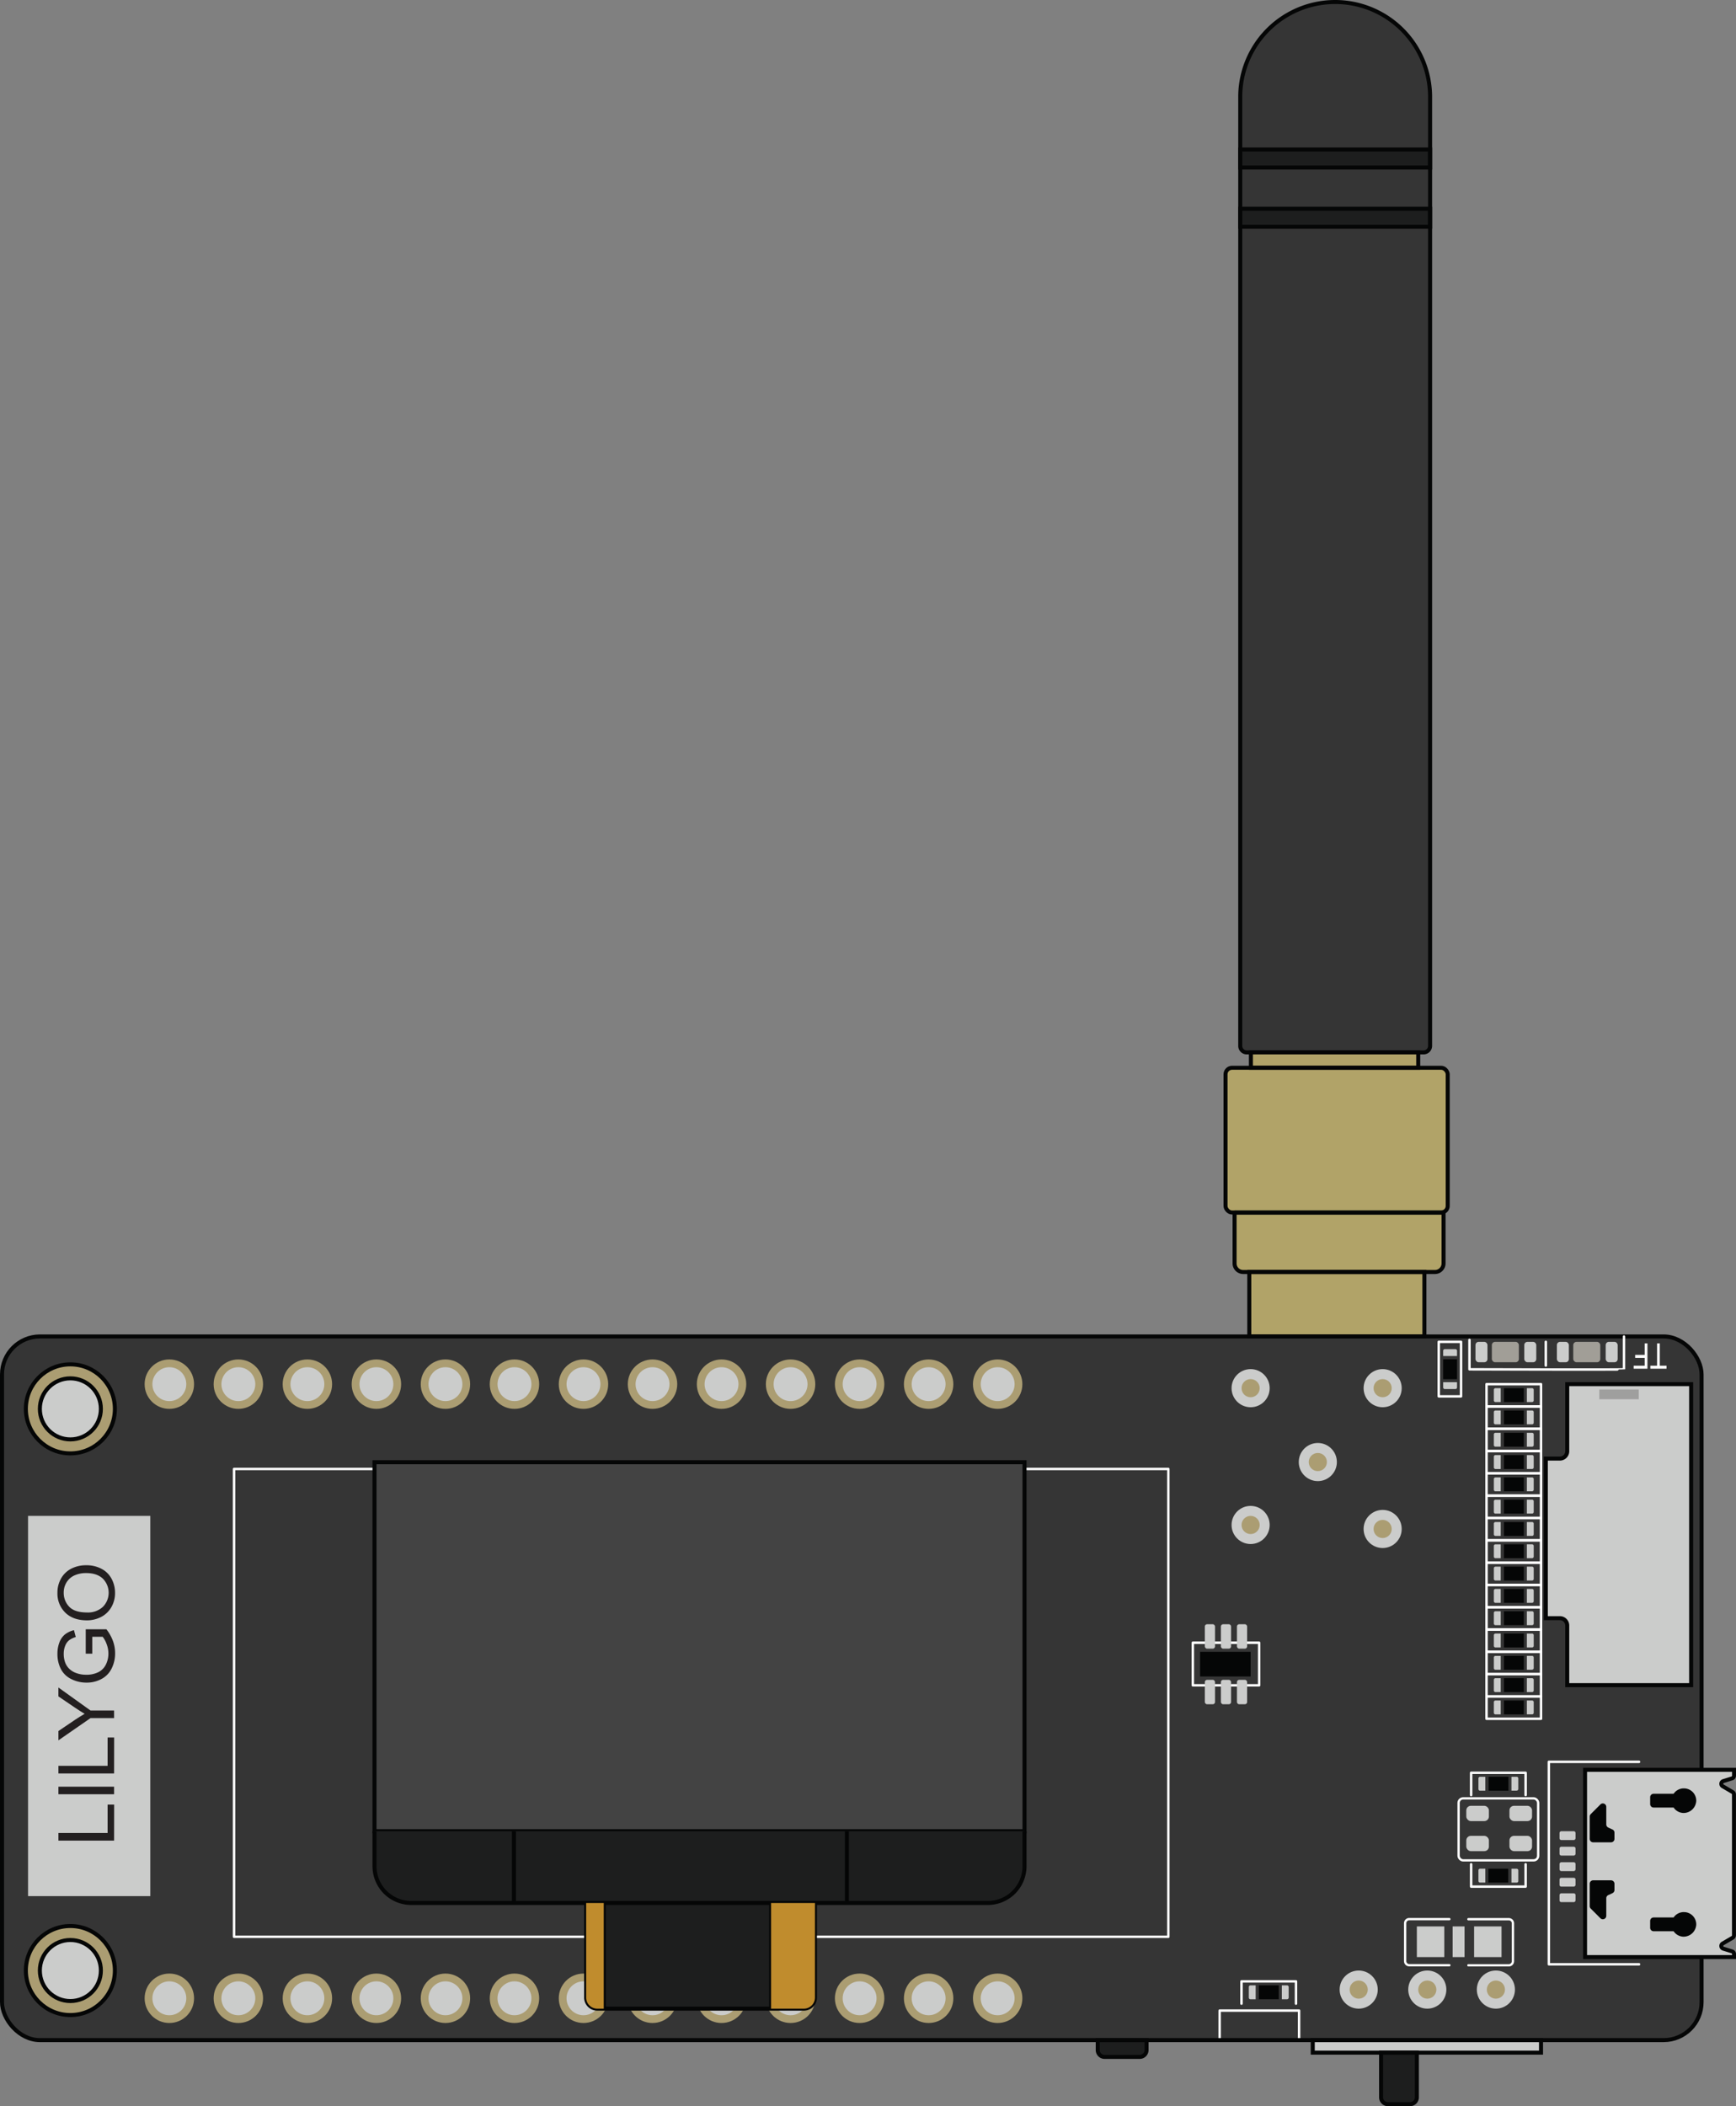 <svg xmlns="http://www.w3.org/2000/svg" viewBox="576.41 327.31 847.19 1027.57"><rect x="576.41" y="327.31" width="847.19" height="1027.57" fill="#808080" stroke="none"/><defs><style>.cls-1{fill:#353535;}.cls-2{fill:#1d1e1e;}.cls-3{fill:#b1a368;}.cls-4{fill:#cbcccb;}.cls-10,.cls-5,.cls-7,.cls-8{fill:none;}.cls-10,.cls-5{stroke:#fff;stroke-linecap:round;stroke-linejoin:round;}.cls-5{stroke-width:1.19px;}.cls-6{fill:#ab9d72;}.cls-7,.cls-8{stroke:#050606;stroke-miterlimit:10;}.cls-7{stroke-width:1.96px;}.cls-8{stroke-width:1.93px;}.cls-9{fill:#050606;}.cls-10{stroke-width:1.12px;}.cls-11{fill:#434343;}.cls-12{fill:#c08c2d;}.cls-13{fill:#9f9f9e;}.cls-14{fill:#a19e97;}.cls-15{fill:#fff;}.cls-16{fill:#231f20;}</style></defs><g id="Layer_7" data-name="Layer 7"><path class="cls-1" d="M1274.31,373.94V837.6a3.17,3.17,0,0,1-3.17,3.15h-86.31a3.17,3.17,0,0,1-3.17-3.15V373.94a46.33,46.33,0,0,1,92.65,0Z"></path><rect class="cls-2" x="1181.66" y="400.25" width="92.65" height="8.8"></rect><rect class="cls-2" x="1181.66" y="429.14" width="92.65" height="8.8"></rect><rect class="cls-3" x="1174.48" y="848.25" width="108.43" height="70.62" rx="3.2"></rect><path class="cls-3" d="M1178.88,918.88h102a0,0,0,0,1,0,0v24.83a4.18,4.18,0,0,1-4.18,4.18h-93.62a4.18,4.18,0,0,1-4.18-4.18V918.88A0,0,0,0,1,1178.88,918.88Z"></path><rect class="cls-3" x="1186.08" y="947.89" width="85.46" height="31.44"></rect><rect class="cls-3" x="1186.87" y="840.75" width="81.65" height="7.5"></rect><rect class="cls-1" x="577.39" y="979.33" width="829.41" height="343.32" rx="18.53"></rect><path class="cls-2" d="M1250.4,1328.75h17.46a0,0,0,0,1,0,0v21.8a3.35,3.35,0,0,1-3.35,3.35h-10.76a3.35,3.35,0,0,1-3.35-3.35v-21.8A0,0,0,0,1,1250.4,1328.75Z"></path><path class="cls-2" d="M1112.12,1322.64h23.82a0,0,0,0,1,0,0v4.84a3.35,3.35,0,0,1-3.35,3.35h-17.12a3.35,3.35,0,0,1-3.35-3.35v-4.84A0,0,0,0,1,1112.12,1322.64Z"></path><rect class="cls-4" x="1217.05" y="1322.64" width="111.4" height="6.11"></rect><rect class="cls-5" x="1171.62" y="1308.23" width="38.76" height="14.42"></rect><path class="cls-6" d="M610.76,993a21.72,21.72,0,1,0,21.71,21.71A21.71,21.71,0,0,0,610.76,993Zm0,36.61a14.9,14.9,0,1,1,14.88-14.9A14.9,14.9,0,0,1,610.76,1029.56Z"></path><path class="cls-4" d="M625.64,1014.66a14.9,14.9,0,1,1-14.88-14.89A14.89,14.89,0,0,1,625.64,1014.66Z"></path><circle class="cls-7" cx="610.75" cy="1014.67" r="21.72"></circle><circle class="cls-7" cx="610.75" cy="1014.67" r="14.89"></circle><path class="cls-6" d="M610.76,1267a21.72,21.72,0,1,0,21.71,21.71A21.71,21.71,0,0,0,610.76,1267Zm0,36.61a14.89,14.89,0,1,1,14.88-14.9A14.9,14.9,0,0,1,610.76,1303.58Z"></path><path class="cls-4" d="M625.64,1288.68a14.9,14.9,0,1,1-14.88-14.88A14.89,14.89,0,0,1,625.64,1288.68Z"></path><circle class="cls-7" cx="610.75" cy="1288.69" r="21.72"></circle><circle class="cls-7" cx="610.75" cy="1288.69" r="14.89"></circle><circle class="cls-6" cx="659.05" cy="1302.23" r="12.06"></circle><circle class="cls-4" cx="659.05" cy="1302.23" r="8.27"></circle><circle class="cls-6" cx="692.73" cy="1302.23" r="12.06"></circle><circle class="cls-4" cx="692.73" cy="1302.23" r="8.27"></circle><circle class="cls-6" cx="726.42" cy="1302.23" r="12.06"></circle><circle class="cls-4" cx="726.42" cy="1302.23" r="8.27"></circle><circle class="cls-6" cx="760.1" cy="1302.23" r="12.06"></circle><circle class="cls-4" cx="760.1" cy="1302.23" r="8.27"></circle><circle class="cls-6" cx="793.79" cy="1302.23" r="12.06"></circle><circle class="cls-4" cx="793.79" cy="1302.23" r="8.27"></circle><circle class="cls-6" cx="827.48" cy="1302.23" r="12.06"></circle><circle class="cls-4" cx="827.48" cy="1302.23" r="8.27"></circle><circle class="cls-6" cx="861.16" cy="1302.23" r="12.06"></circle><circle class="cls-4" cx="861.16" cy="1302.23" r="8.27"></circle><circle class="cls-6" cx="894.85" cy="1302.23" r="12.06"></circle><circle class="cls-4" cx="894.85" cy="1302.23" r="8.27"></circle><circle class="cls-6" cx="928.53" cy="1302.23" r="12.06"></circle><circle class="cls-4" cx="928.53" cy="1302.23" r="8.27"></circle><circle class="cls-6" cx="962.22" cy="1302.23" r="12.06"></circle><circle class="cls-4" cx="962.22" cy="1302.23" r="8.27"></circle><circle class="cls-6" cx="995.91" cy="1302.23" r="12.06"></circle><circle class="cls-4" cx="995.91" cy="1302.23" r="8.27"></circle><circle class="cls-6" cx="1029.59" cy="1302.23" r="12.06"></circle><circle class="cls-4" cx="1029.59" cy="1302.23" r="8.27"></circle><circle class="cls-6" cx="1063.28" cy="1302.23" r="12.06"></circle><circle class="cls-4" cx="1063.28" cy="1302.23" r="8.27"></circle><circle class="cls-6" cx="659.05" cy="1002.61" r="12.06"></circle><circle class="cls-4" cx="659.05" cy="1002.61" r="8.27"></circle><circle class="cls-6" cx="692.73" cy="1002.61" r="12.06"></circle><circle class="cls-4" cx="692.73" cy="1002.61" r="8.27"></circle><circle class="cls-6" cx="726.42" cy="1002.61" r="12.06"></circle><circle class="cls-4" cx="726.42" cy="1002.61" r="8.27"></circle><circle class="cls-6" cx="760.1" cy="1002.61" r="12.06"></circle><circle class="cls-4" cx="760.1" cy="1002.61" r="8.27"></circle><circle class="cls-6" cx="793.79" cy="1002.61" r="12.06"></circle><circle class="cls-4" cx="793.79" cy="1002.61" r="8.27"></circle><circle class="cls-6" cx="827.48" cy="1002.61" r="12.06"></circle><circle class="cls-4" cx="827.48" cy="1002.61" r="8.27"></circle><circle class="cls-6" cx="861.16" cy="1002.61" r="12.06"></circle><circle class="cls-4" cx="861.16" cy="1002.61" r="8.27"></circle><circle class="cls-6" cx="894.85" cy="1002.61" r="12.06"></circle><circle class="cls-4" cx="894.85" cy="1002.61" r="8.27"></circle><circle class="cls-6" cx="928.53" cy="1002.61" r="12.06"></circle><circle class="cls-4" cx="928.53" cy="1002.61" r="8.27"></circle><circle class="cls-6" cx="962.22" cy="1002.61" r="12.06"></circle><circle class="cls-4" cx="962.22" cy="1002.61" r="8.27"></circle><circle class="cls-6" cx="995.91" cy="1002.61" r="12.06"></circle><circle class="cls-4" cx="995.91" cy="1002.61" r="8.27"></circle><circle class="cls-6" cx="1029.59" cy="1002.61" r="12.06"></circle><circle class="cls-4" cx="1029.59" cy="1002.61" r="8.27"></circle><circle class="cls-6" cx="1063.28" cy="1002.61" r="12.06"></circle><circle class="cls-4" cx="1063.28" cy="1002.61" r="8.27"></circle><rect class="cls-5" x="690.63" y="1043.99" width="455.94" height="228.24"></rect><path class="cls-2" d="M974.12,1255.73v46.14a5.42,5.42,0,0,1-5.42,5.42H867.86a5.41,5.41,0,0,1-5.4-5.42v-46.14Z"></path><rect class="cls-7" x="577.39" y="979.33" width="829.41" height="343.32" rx="18.53"></rect><path class="cls-7" d="M1274.31,373.94V837.6a3.17,3.17,0,0,1-3.17,3.15h-86.31a3.17,3.17,0,0,1-3.17-3.15V373.94a46.33,46.33,0,0,1,92.65,0Z"></path><rect class="cls-7" x="1174.48" y="848.25" width="108.43" height="70.62" rx="3.2"></rect><path class="cls-7" d="M1178.88,918.88h102a0,0,0,0,1,0,0v24.83a4.18,4.18,0,0,1-4.18,4.18h-93.62a4.18,4.18,0,0,1-4.18-4.18V918.88A0,0,0,0,1,1178.88,918.88Z"></path><rect class="cls-7" x="1186.08" y="947.89" width="85.46" height="31.44"></rect><rect class="cls-7" x="1186.87" y="840.75" width="81.65" height="7.5"></rect><polyline class="cls-5" points="1376.3 1285.65 1332.26 1285.65 1332.26 1186.87 1376.3 1186.87"></polyline><path class="cls-4" d="M1422.61,1271.49V1202.8a1.37,1.37,0,0,0-.68-1.19l-4.82-2.83a1.38,1.38,0,0,1,.29-2.51l4.24-1.32a1.37,1.37,0,0,0,1-1.32v-2.86h-72.7v91.36h72.7v-1.47a1.38,1.38,0,0,0-1-1.32l-4.24-1.32a1.38,1.38,0,0,1-.29-2.51l4.82-2.82A1.4,1.4,0,0,0,1422.61,1271.49Z"></path><path class="cls-8" d="M1422.61,1271.49V1202.8a1.37,1.37,0,0,0-.68-1.19l-4.82-2.83a1.38,1.38,0,0,1,.29-2.51l4.24-1.32a1.37,1.37,0,0,0,1-1.32v-2.86h-72.7v91.36h72.7v-1.47a1.38,1.38,0,0,0-1-1.32l-4.24-1.32a1.38,1.38,0,0,1-.29-2.51l4.82-2.82A1.4,1.4,0,0,0,1422.61,1271.49Z"></path><path class="cls-9" d="M1398.2,1260.18a6,6,0,0,1,6,6,6.21,6.21,0,0,1-6.38,6,6.06,6.06,0,0,1-4.67-2.66h-9.77a1.68,1.68,0,0,1-1.67-1.68v-3.36a1.68,1.68,0,0,1,1.67-1.68h9.77A6,6,0,0,1,1398.2,1260.18Z"></path><path class="cls-9" d="M1398.2,1199.82a6,6,0,0,1,6,6,6.2,6.2,0,0,1-6.38,6,6,6,0,0,1-4.67-2.65h-9.77a1.68,1.68,0,0,1-1.67-1.68v-3.36a1.68,1.68,0,0,1,1.67-1.68h9.77A6,6,0,0,1,1398.2,1199.82Z"></path><path class="cls-9" d="M1354,1244.68h8.62a1.67,1.67,0,0,1,1.67,1.67v3.08a1.68,1.68,0,0,1-1,1.52l-2,.93a1.67,1.67,0,0,0-1,1.51V1262a1.68,1.68,0,0,1-1.67,1.68h0a1.71,1.71,0,0,1-1.19-.49l-4.73-4.73a1.71,1.71,0,0,1-.49-1.19v-10.89A1.68,1.68,0,0,1,1354,1244.68Z"></path><path class="cls-9" d="M1354,1226.14h8.62a1.68,1.68,0,0,0,1.67-1.68v-3.08a1.65,1.65,0,0,0-1-1.51l-2-.93a1.69,1.69,0,0,1-1-1.52v-8.58a1.67,1.67,0,0,0-1.67-1.67h0a1.66,1.66,0,0,0-1.19.49l-4.73,4.73a1.68,1.68,0,0,0-.49,1.18v10.89A1.68,1.68,0,0,0,1354,1226.14Z"></path><rect class="cls-4" x="1339.23" y="1249.26" width="4.31" height="7.81" rx="0.84" transform="translate(88.22 2594.55) rotate(-90)"></rect><rect class="cls-4" x="1339.23" y="1241.68" width="4.31" height="7.81" rx="0.84" transform="translate(95.8 2586.98) rotate(-90)"></rect><rect class="cls-4" x="1339.23" y="1234.11" width="4.31" height="7.81" rx="0.84" transform="translate(103.37 2579.4) rotate(-90)"></rect><rect class="cls-4" x="1339.23" y="1226.54" width="4.31" height="7.81" rx="0.84" transform="translate(110.94 2571.83) rotate(-90)"></rect><rect class="cls-4" x="1339.23" y="1218.96" width="4.31" height="7.81" rx="0.84" transform="translate(118.52 2564.26) rotate(-90)"></rect><rect class="cls-5" x="1301.85" y="1002.61" width="26.6" height="10.88"></rect><rect class="cls-9" x="1310.35" y="1004.57" width="9.71" height="6.77"></rect><path class="cls-4" d="M1306.21,1004.57h2.56a0,0,0,0,1,0,0v6.77a0,0,0,0,1,0,0h-2.56a.78.78,0,0,1-.78-.78v-5.21A.78.78,0,0,1,1306.21,1004.57Z"></path><path class="cls-4" d="M1322.31,1004.57h2.56a0,0,0,0,1,0,0v6.77a0,0,0,0,1,0,0h-2.56a.78.78,0,0,1-.78-.78v-5.21A.78.78,0,0,1,1322.31,1004.57Z" transform="translate(2646.41 2015.91) rotate(-180)"></path><rect class="cls-5" x="1270.67" y="989.83" width="26.6" height="10.88" transform="translate(2279.25 -288.7) rotate(90)"></rect><rect class="cls-9" x="1279.21" y="991.95" width="9.71" height="6.77" transform="translate(2279.41 -288.74) rotate(90)"></rect><path class="cls-4" d="M1283.18,983.84h2.56a0,0,0,0,1,0,0v6.77a0,0,0,0,1,0,0h-2.56a.78.78,0,0,1-.78-.78v-5.21A.78.78,0,0,1,1283.18,983.84Z" transform="translate(2271.3 -296.85) rotate(90)"></path><path class="cls-4" d="M1283.18,999.95h2.56a0,0,0,0,1,0,0v6.77a0,0,0,0,1,0,0h-2.56a.78.78,0,0,1-.78-.78v-5.21A.78.78,0,0,1,1283.18,999.95Z" transform="translate(280.74 2287.4) rotate(-90)"></path><rect class="cls-5" x="1301.85" y="1013.49" width="26.6" height="10.88"></rect><rect class="cls-9" x="1310.35" y="1015.46" width="9.71" height="6.77"></rect><path class="cls-4" d="M1306.21,1015.46h2.56a0,0,0,0,1,0,0v6.77a0,0,0,0,1,0,0h-2.56a.78.78,0,0,1-.78-.78v-5.21A.78.78,0,0,1,1306.21,1015.46Z"></path><path class="cls-4" d="M1322.31,1015.46h2.56a0,0,0,0,1,0,0v6.77a0,0,0,0,1,0,0h-2.56a.78.78,0,0,1-.78-.78v-5.21A.78.78,0,0,1,1322.31,1015.46Z" transform="translate(2646.41 2037.68) rotate(-180)"></path><rect class="cls-5" x="1301.85" y="1024.38" width="26.6" height="10.88"></rect><rect class="cls-9" x="1310.35" y="1026.34" width="9.71" height="6.77"></rect><path class="cls-4" d="M1306.21,1026.34h2.56a0,0,0,0,1,0,0v6.77a0,0,0,0,1,0,0h-2.56a.78.78,0,0,1-.78-.78v-5.21A.78.78,0,0,1,1306.21,1026.34Z"></path><path class="cls-4" d="M1322.31,1026.34h2.56a0,0,0,0,1,0,0v6.77a0,0,0,0,1,0,0h-2.56a.78.78,0,0,1-.78-.78v-5.21a.78.78,0,0,1,.78-.78Z" transform="translate(2646.41 2059.45) rotate(-180)"></path><rect class="cls-5" x="1301.85" y="1035.26" width="26.6" height="10.88"></rect><rect class="cls-9" x="1310.35" y="1037.22" width="9.71" height="6.77"></rect><path class="cls-4" d="M1306.21,1037.22h2.56a0,0,0,0,1,0,0V1044a0,0,0,0,1,0,0h-2.56a.78.78,0,0,1-.78-.78V1038A.78.78,0,0,1,1306.21,1037.22Z"></path><path class="cls-4" d="M1322.31,1037.22h2.56a0,0,0,0,1,0,0V1044a0,0,0,0,1,0,0h-2.56a.78.78,0,0,1-.78-.78V1038A.78.78,0,0,1,1322.31,1037.22Z" transform="translate(2646.41 2081.21) rotate(-180)"></path><rect class="cls-5" x="1301.85" y="1046.14" width="26.6" height="10.88"></rect><rect class="cls-9" x="1310.35" y="1048.11" width="9.71" height="6.77"></rect><path class="cls-4" d="M1306.21,1048.11h2.56a0,0,0,0,1,0,0v6.77a0,0,0,0,1,0,0h-2.56a.78.78,0,0,1-.78-.78v-5.21A.78.78,0,0,1,1306.21,1048.11Z"></path><path class="cls-4" d="M1322.31,1048.11h2.56a0,0,0,0,1,0,0v6.77a0,0,0,0,1,0,0h-2.56a.78.78,0,0,1-.78-.78v-5.21A.78.78,0,0,1,1322.31,1048.11Z" transform="translate(2646.41 2102.98) rotate(-180)"></path><rect class="cls-5" x="1301.85" y="1057.03" width="26.6" height="10.88"></rect><rect class="cls-9" x="1310.35" y="1058.99" width="9.71" height="6.77"></rect><path class="cls-4" d="M1306.21,1059h2.56a0,0,0,0,1,0,0v6.77a0,0,0,0,1,0,0h-2.56a.78.78,0,0,1-.78-.78v-5.21A.78.78,0,0,1,1306.21,1059Z"></path><path class="cls-4" d="M1322.31,1059h2.56a0,0,0,0,1,0,0v6.77a0,0,0,0,1,0,0h-2.56a.78.78,0,0,1-.78-.78v-5.21a.78.78,0,0,1,.78-.78Z" transform="translate(2646.41 2124.75) rotate(-180)"></path><rect class="cls-5" x="1301.85" y="1067.91" width="26.6" height="10.88"></rect><rect class="cls-9" x="1310.35" y="1069.88" width="9.71" height="6.77"></rect><path class="cls-4" d="M1306.21,1069.88h2.56a0,0,0,0,1,0,0v6.77a0,0,0,0,1,0,0h-2.56a.78.78,0,0,1-.78-.78v-5.21A.78.78,0,0,1,1306.21,1069.88Z"></path><path class="cls-4" d="M1322.31,1069.88h2.56a0,0,0,0,1,0,0v6.77a0,0,0,0,1,0,0h-2.56a.78.78,0,0,1-.78-.78v-5.21A.78.78,0,0,1,1322.31,1069.88Z" transform="translate(2646.41 2146.52) rotate(-180)"></path><rect class="cls-5" x="1301.85" y="1078.79" width="26.6" height="10.88"></rect><rect class="cls-9" x="1310.35" y="1080.76" width="9.71" height="6.77"></rect><path class="cls-4" d="M1306.21,1080.76h2.56a0,0,0,0,1,0,0v6.77a0,0,0,0,1,0,0h-2.56a.78.78,0,0,1-.78-.78v-5.21A.78.78,0,0,1,1306.21,1080.76Z"></path><path class="cls-4" d="M1322.31,1080.76h2.56a0,0,0,0,1,0,0v6.77a0,0,0,0,1,0,0h-2.56a.78.78,0,0,1-.78-.78v-5.21A.78.78,0,0,1,1322.31,1080.76Z" transform="translate(2646.41 2168.28) rotate(-180)"></path><rect class="cls-5" x="1301.85" y="1089.68" width="26.6" height="10.88"></rect><rect class="cls-9" x="1310.35" y="1091.64" width="9.71" height="6.77"></rect><path class="cls-4" d="M1306.21,1091.64h2.56a0,0,0,0,1,0,0v6.77a0,0,0,0,1,0,0h-2.56a.78.78,0,0,1-.78-.78v-5.21A.78.78,0,0,1,1306.21,1091.64Z"></path><path class="cls-4" d="M1322.31,1091.64h2.56a0,0,0,0,1,0,0v6.77a0,0,0,0,1,0,0h-2.56a.78.78,0,0,1-.78-.78v-5.21a.78.78,0,0,1,.78-.78Z" transform="translate(2646.41 2190.05) rotate(-180)"></path><rect class="cls-5" x="1301.85" y="1100.56" width="26.6" height="10.88"></rect><rect class="cls-9" x="1310.35" y="1102.53" width="9.71" height="6.77"></rect><path class="cls-4" d="M1306.21,1102.53h2.56a0,0,0,0,1,0,0v6.77a0,0,0,0,1,0,0h-2.56a.78.78,0,0,1-.78-.78v-5.21A.78.78,0,0,1,1306.21,1102.53Z"></path><path class="cls-4" d="M1322.31,1102.53h2.56a0,0,0,0,1,0,0v6.77a0,0,0,0,1,0,0h-2.56a.78.78,0,0,1-.78-.78v-5.21a.78.78,0,0,1,.78-.78Z" transform="translate(2646.41 2211.82) rotate(-180)"></path><rect class="cls-5" x="1301.85" y="1111.45" width="26.6" height="10.88"></rect><rect class="cls-9" x="1310.35" y="1113.41" width="9.71" height="6.77"></rect><path class="cls-4" d="M1306.21,1113.41h2.56a0,0,0,0,1,0,0v6.77a0,0,0,0,1,0,0h-2.56a.78.78,0,0,1-.78-.78v-5.21A.78.78,0,0,1,1306.21,1113.41Z"></path><path class="cls-4" d="M1322.31,1113.41h2.56a0,0,0,0,1,0,0v6.77a0,0,0,0,1,0,0h-2.56a.78.78,0,0,1-.78-.78v-5.21a.78.78,0,0,1,.78-.78Z" transform="translate(2646.41 2233.59) rotate(-180)"></path><rect class="cls-5" x="1301.85" y="1122.33" width="26.6" height="10.88"></rect><rect class="cls-9" x="1310.35" y="1124.29" width="9.71" height="6.77"></rect><path class="cls-4" d="M1306.21,1124.29h2.56a0,0,0,0,1,0,0v6.77a0,0,0,0,1,0,0h-2.56a.78.78,0,0,1-.78-.78v-5.21A.78.78,0,0,1,1306.21,1124.29Z"></path><path class="cls-4" d="M1322.31,1124.29h2.56a0,0,0,0,1,0,0v6.77a0,0,0,0,1,0,0h-2.56a.78.78,0,0,1-.78-.78v-5.21A.78.78,0,0,1,1322.31,1124.29Z" transform="translate(2646.41 2255.35) rotate(-180)"></path><rect class="cls-5" x="1301.85" y="1133.21" width="26.6" height="10.88"></rect><rect class="cls-9" x="1310.35" y="1135.18" width="9.71" height="6.77"></rect><path class="cls-4" d="M1306.21,1135.18h2.56a0,0,0,0,1,0,0v6.77a0,0,0,0,1,0,0h-2.56a.78.78,0,0,1-.78-.78V1136A.78.78,0,0,1,1306.21,1135.18Z"></path><path class="cls-4" d="M1322.31,1135.18h2.56a0,0,0,0,1,0,0v6.77a0,0,0,0,1,0,0h-2.56a.78.78,0,0,1-.78-.78V1136a.78.78,0,0,1,.78-.78Z" transform="translate(2646.41 2277.12) rotate(-180)"></path><rect class="cls-5" x="1301.85" y="1144.1" width="26.6" height="10.88"></rect><rect class="cls-9" x="1310.35" y="1146.06" width="9.71" height="6.77"></rect><path class="cls-4" d="M1306.21,1146.06h2.56a0,0,0,0,1,0,0v6.77a0,0,0,0,1,0,0h-2.56a.78.78,0,0,1-.78-.78v-5.21A.78.78,0,0,1,1306.21,1146.06Z"></path><path class="cls-4" d="M1322.31,1146.06h2.56a0,0,0,0,1,0,0v6.77a0,0,0,0,1,0,0h-2.56a.78.78,0,0,1-.78-.78v-5.21a.78.78,0,0,1,.78-.78Z" transform="translate(2646.41 2298.89) rotate(-180)"></path><rect class="cls-5" x="1301.85" y="1154.98" width="26.6" height="10.88"></rect><rect class="cls-9" x="1310.35" y="1156.95" width="9.71" height="6.77"></rect><path class="cls-4" d="M1306.21,1156.95h2.56a0,0,0,0,1,0,0v6.77a0,0,0,0,1,0,0h-2.56a.78.78,0,0,1-.78-.78v-5.21A.78.78,0,0,1,1306.21,1156.95Z"></path><path class="cls-4" d="M1322.31,1156.95h2.56a0,0,0,0,1,0,0v6.77a0,0,0,0,1,0,0h-2.56a.78.78,0,0,1-.78-.78v-5.21A.78.78,0,0,1,1322.31,1156.95Z" transform="translate(2646.41 2320.66) rotate(-180)"></path><polyline class="cls-5" points="1294.34 1203.1 1294.34 1192.21 1320.94 1192.21 1320.94 1203.1"></polyline><rect class="cls-9" x="1302.84" y="1194.18" width="9.71" height="6.77"></rect><path class="cls-4" d="M1298.69,1194.18h2.56a0,0,0,0,1,0,0v6.77a0,0,0,0,1,0,0h-2.56a.78.78,0,0,1-.78-.78V1195A.78.78,0,0,1,1298.69,1194.18Z"></path><path class="cls-4" d="M1314.8,1194.18h2.56a0,0,0,0,1,0,0v6.77a0,0,0,0,1,0,0h-2.56a.78.78,0,0,1-.78-.78V1195a.78.78,0,0,1,.78-.78Z" transform="translate(2631.38 2395.12) rotate(-180)"></path><polyline class="cls-5" points="1320.94 1236.86 1320.94 1247.75 1294.34 1247.75 1294.34 1236.86"></polyline><rect class="cls-9" x="1302.72" y="1239.01" width="9.71" height="6.77" transform="translate(2615.16 2484.8) rotate(180)"></rect><path class="cls-4" d="M1314.8,1239h2.56a0,0,0,0,1,0,0v6.77a0,0,0,0,1,0,0h-2.56a.78.78,0,0,1-.78-.78v-5.21A.78.78,0,0,1,1314.8,1239Z" transform="translate(2631.38 2484.8) rotate(180)"></path><path class="cls-4" d="M1298.69,1239h2.56a0,0,0,0,1,0,0v6.77a0,0,0,0,1,0,0h-2.56a.78.78,0,0,1-.78-.78v-5.21A.78.78,0,0,1,1298.69,1239Z"></path><polyline class="cls-5" points="1182.27 1304.85 1182.27 1293.97 1208.87 1293.97 1208.87 1304.85"></polyline><rect class="cls-9" x="1190.77" y="1295.93" width="9.71" height="6.77"></rect><path class="cls-4" d="M1186.63,1295.93h2.56a0,0,0,0,1,0,0v6.77a0,0,0,0,1,0,0h-2.56a.78.78,0,0,1-.78-.78v-5.21A.78.78,0,0,1,1186.63,1295.93Z"></path><path class="cls-4" d="M1202.73,1295.93h2.56a0,0,0,0,1,0,0v6.77a0,0,0,0,1,0,0h-2.56a.78.78,0,0,1-.78-.78v-5.21A.78.78,0,0,1,1202.73,1295.93Z" transform="translate(2407.25 2598.63) rotate(-180)"></path><rect class="cls-5" x="1158.52" y="1128.76" width="32.38" height="20.78"></rect><rect class="cls-4" x="1164.39" y="1119.74" width="4.96" height="11.91" rx="1.08"></rect><rect class="cls-4" x="1172.23" y="1119.74" width="4.96" height="11.91" rx="1.08"></rect><rect class="cls-4" x="1180.06" y="1119.74" width="4.96" height="11.91" rx="1.08"></rect><rect class="cls-4" x="1164.39" y="1146.87" width="4.96" height="11.91" rx="1.08"></rect><rect class="cls-4" x="1172.23" y="1146.87" width="4.96" height="11.91" rx="1.08"></rect><rect class="cls-4" x="1180.06" y="1146.87" width="4.96" height="11.91" rx="1.08"></rect><rect class="cls-9" x="1162.07" y="1133.21" width="24.66" height="12.02"></rect><rect class="cls-4" x="1267.85" y="1267.17" width="13.39" height="14.96"></rect><rect class="cls-4" x="1295.79" y="1267.17" width="13.39" height="14.96"></rect><rect class="cls-4" x="1285.31" y="1267.17" width="5.82" height="14.96"></rect><path class="cls-10" d="M1293,1263.65h19.75a2,2,0,0,1,2,2v18.54a2,2,0,0,1-2,1.95H1293"></path><path class="cls-10" d="M1283.72,1286.1h-19.58a2,2,0,0,1-2-1.95v-18.54a2,2,0,0,1,2-2h19.58"></path><circle class="cls-4" cx="1239.47" cy="1297.99" r="9.3"></circle><circle class="cls-6" cx="1239.47" cy="1297.99" r="4.43"></circle><circle class="cls-4" cx="1251.16" cy="1073.26" r="9.3"></circle><circle class="cls-6" cx="1251.16" cy="1073.26" r="4.43"></circle><circle class="cls-4" cx="1251.16" cy="1004.57" r="9.3"></circle><circle class="cls-6" cx="1251.16" cy="1004.57" r="4.43"></circle><circle class="cls-4" cx="1186.73" cy="1004.57" r="9.3"></circle><circle class="cls-6" cx="1186.73" cy="1004.57" r="4.43"></circle><circle class="cls-4" cx="1186.73" cy="1071.31" r="9.3"></circle><circle class="cls-6" cx="1186.73" cy="1071.31" r="4.43"></circle><circle class="cls-4" cx="1219.52" cy="1040.61" r="9.3"></circle><circle class="cls-6" cx="1219.52" cy="1040.61" r="4.43"></circle><circle class="cls-4" cx="1272.95" cy="1297.99" r="9.3"></circle><circle class="cls-6" cx="1272.95" cy="1297.99" r="4.43"></circle><circle class="cls-4" cx="1306.42" cy="1297.99" r="9.3"></circle><circle class="cls-6" cx="1306.42" cy="1297.99" r="4.43"></circle><rect class="cls-10" x="1288.22" y="1204.69" width="38.83" height="30.25" rx="2.23"></rect><rect class="cls-4" x="1291.98" y="1208.32" width="11.03" height="7.47" rx="2.23"></rect><rect class="cls-4" x="1313.04" y="1208.32" width="11.03" height="7.47" rx="2.23"></rect><rect class="cls-4" x="1291.98" y="1222.98" width="11.03" height="7.47" rx="2.23"></rect><rect class="cls-4" x="1313.04" y="1222.98" width="11.03" height="7.47" rx="2.23"></rect><rect class="cls-11" x="759.17" y="1040.7" width="317.22" height="180.01"></rect><rect class="cls-7" x="759.17" y="1040.7" width="317.22" height="180.01"></rect><path class="cls-2" d="M759.17,1220.72v17.09a17.92,17.92,0,0,0,17.92,17.92h281.38a17.92,17.92,0,0,0,17.92-17.92v-17.09"></path><path class="cls-7" d="M759.17,1220.72v17.09a17.92,17.92,0,0,0,17.92,17.92h281.38a17.92,17.92,0,0,0,17.92-17.92v-17.09"></path><line class="cls-7" x1="827.21" y1="1220.72" x2="827.21" y2="1255.73"></line><line class="cls-7" x1="989.71" y1="1220.72" x2="989.71" y2="1255.73"></line><path class="cls-7" d="M862.45,1255.73v46.14a5.42,5.42,0,0,0,5.42,5.41H968.7a5.41,5.41,0,0,0,5.41-5.41v-46.14"></path><line class="cls-7" x1="871.05" y1="1255.73" x2="871.05" y2="1307.28"></line><line class="cls-7" x1="952.74" y1="1255.73" x2="952.74" y2="1307.28"></line><path class="cls-12" d="M871.05,1255.73v51.56h-3.19a5.41,5.41,0,0,1-5.4-5.42v-46.14Z"></path><path class="cls-12" d="M974.12,1255.73v46.14a5.42,5.42,0,0,1-5.42,5.42h-16v-51.56Z"></path><rect class="cls-4" x="590.1" y="1066.88" width="59.65" height="185.51"></rect><rect class="cls-7" x="1217.05" y="1322.64" width="111.4" height="6.11"></rect><path class="cls-7" d="M1250.4,1328.75h17.46a0,0,0,0,1,0,0v21.8a3.35,3.35,0,0,1-3.35,3.35h-10.76a3.35,3.35,0,0,1-3.35-3.35v-21.8A0,0,0,0,1,1250.4,1328.75Z"></path><path class="cls-7" d="M1112.12,1322.64h23.82a0,0,0,0,1,0,0v4.84a3.35,3.35,0,0,1-3.35,3.35h-17.12a3.35,3.35,0,0,1-3.35-3.35v-4.84A0,0,0,0,1,1112.12,1322.64Z"></path><path class="cls-4" d="M1401.71,1002.6v146.85h-60.47v-29.08a3.59,3.59,0,0,0-3.59-3.59h-6.86v-77.86h6.86a3.59,3.59,0,0,0,3.59-3.59V1002.6Z"></path><path class="cls-7" d="M1401.71,1002.6v146.85h-60.47v-29.08a3.59,3.59,0,0,0-3.59-3.59h-6.86v-77.86h6.86a3.59,3.59,0,0,0,3.59-3.59V1002.6Z"></path><rect class="cls-13" x="1356.88" y="1005.23" width="19.25" height="4.73"></rect><path class="cls-5" d="M1293.53,981v14.37s75.4.25,75.4,0v-16"></path><rect class="cls-4" x="1296.46" y="981.97" width="5.85" height="9.95" rx="1.55"></rect><rect class="cls-4" x="1320.28" y="981.97" width="5.85" height="9.95" rx="1.55"></rect><rect class="cls-14" x="1304.45" y="981.97" width="13.19" height="9.95" rx="1.58"></rect><rect class="cls-4" x="1336.19" y="981.97" width="5.85" height="9.95" rx="1.55"></rect><rect class="cls-4" x="1360.01" y="981.97" width="5.85" height="9.95" rx="1.55"></rect><rect class="cls-14" x="1344.18" y="981.97" width="13.19" height="9.95" rx="1.58"></rect><line class="cls-5" x1="1330.79" y1="981.97" x2="1330.79" y2="993.52"></line><path class="cls-15" d="M1386.41,982.72v10.89h3.28v1.46h-7.89v-1.46h3.29V982.72Z"></path><path class="cls-15" d="M1380.38,982.72v12.35h-6.72v-1.46h5.4v-3.82h-4.68v-1.46h4.68v-5.61Z"></path><rect class="cls-7" x="1181.66" y="400.25" width="92.65" height="8.8"></rect><rect class="cls-7" x="1181.66" y="429.14" width="92.65" height="8.8"></rect><path class="cls-16" d="M632.09,1225.31H604.92v-3.72h24v-13.85h3.2Z"></path><path class="cls-16" d="M632.09,1202.68H604.92V1199h27.17Z"></path><path class="cls-16" d="M632.09,1192.55H604.92v-3.72h24V1175h3.2Z"></path><path class="cls-16" d="M632.09,1165.54H620.58l-15.66,10.84v-4.53l8.19-5.54c1.54-1,3.07-2,4.6-2.86-1.42-.84-3-1.87-4.8-3.07l-8-5.44v-4.34l15.66,11.22h11.51Z"></path><path class="cls-16" d="M621.44,1134.1h-3.19l0-11.91h10.08a21.26,21.26,0,0,1,3.18,5.66,17.3,17.3,0,0,1,1.07,6,16.3,16.3,0,0,1-1.72,7.53,11.46,11.46,0,0,1-5,5.11,15,15,0,0,1-7.24,1.73,16.28,16.28,0,0,1-7.41-1.72,11.18,11.18,0,0,1-5.1-4.93,15.86,15.86,0,0,1-1.67-7.43,15.27,15.27,0,0,1,.95-5.51,9.25,9.25,0,0,1,2.66-3.87,11.76,11.76,0,0,1,4.45-2.13l.89,3.36a10,10,0,0,0-3.26,1.57,6.4,6.4,0,0,0-1.9,2.69,10,10,0,0,0-.72,3.87,11.73,11.73,0,0,0,.75,4.41,8.27,8.27,0,0,0,2,3,9.23,9.23,0,0,0,2.69,1.77,13.71,13.71,0,0,0,5.46,1.08,12.9,12.9,0,0,0,6.08-1.3,8.16,8.16,0,0,0,3.64-3.77,12,12,0,0,0,1.18-5.25,12.81,12.81,0,0,0-.9-4.72,12.18,12.18,0,0,0-1.91-3.49h-5.06Z"></path><path class="cls-16" d="M618.86,1117.84q-6.76,0-10.59-3.76a13,13,0,0,1-3.83-9.71,13.84,13.84,0,0,1,1.8-7,12,12,0,0,1,5-4.77,15.87,15.87,0,0,1,7.29-1.64,15.6,15.6,0,0,1,7.4,1.73,11.6,11.6,0,0,1,4.94,4.89,14.36,14.36,0,0,1,1.68,6.83,13.63,13.63,0,0,1-1.86,7.1,12.11,12.11,0,0,1-5.06,4.74A14.94,14.94,0,0,1,618.86,1117.84Zm0-3.84a10.66,10.66,0,0,0,7.74-2.73,9.77,9.77,0,0,0,0-13.77q-2.86-2.71-8.1-2.72a13.58,13.58,0,0,0-5.8,1.16,8.69,8.69,0,0,0-3.83,3.4,9.42,9.42,0,0,0-1.37,5,9.69,9.69,0,0,0,2.63,6.8C611.91,1113.05,614.82,1114,618.91,1114Z"></path></g></svg>